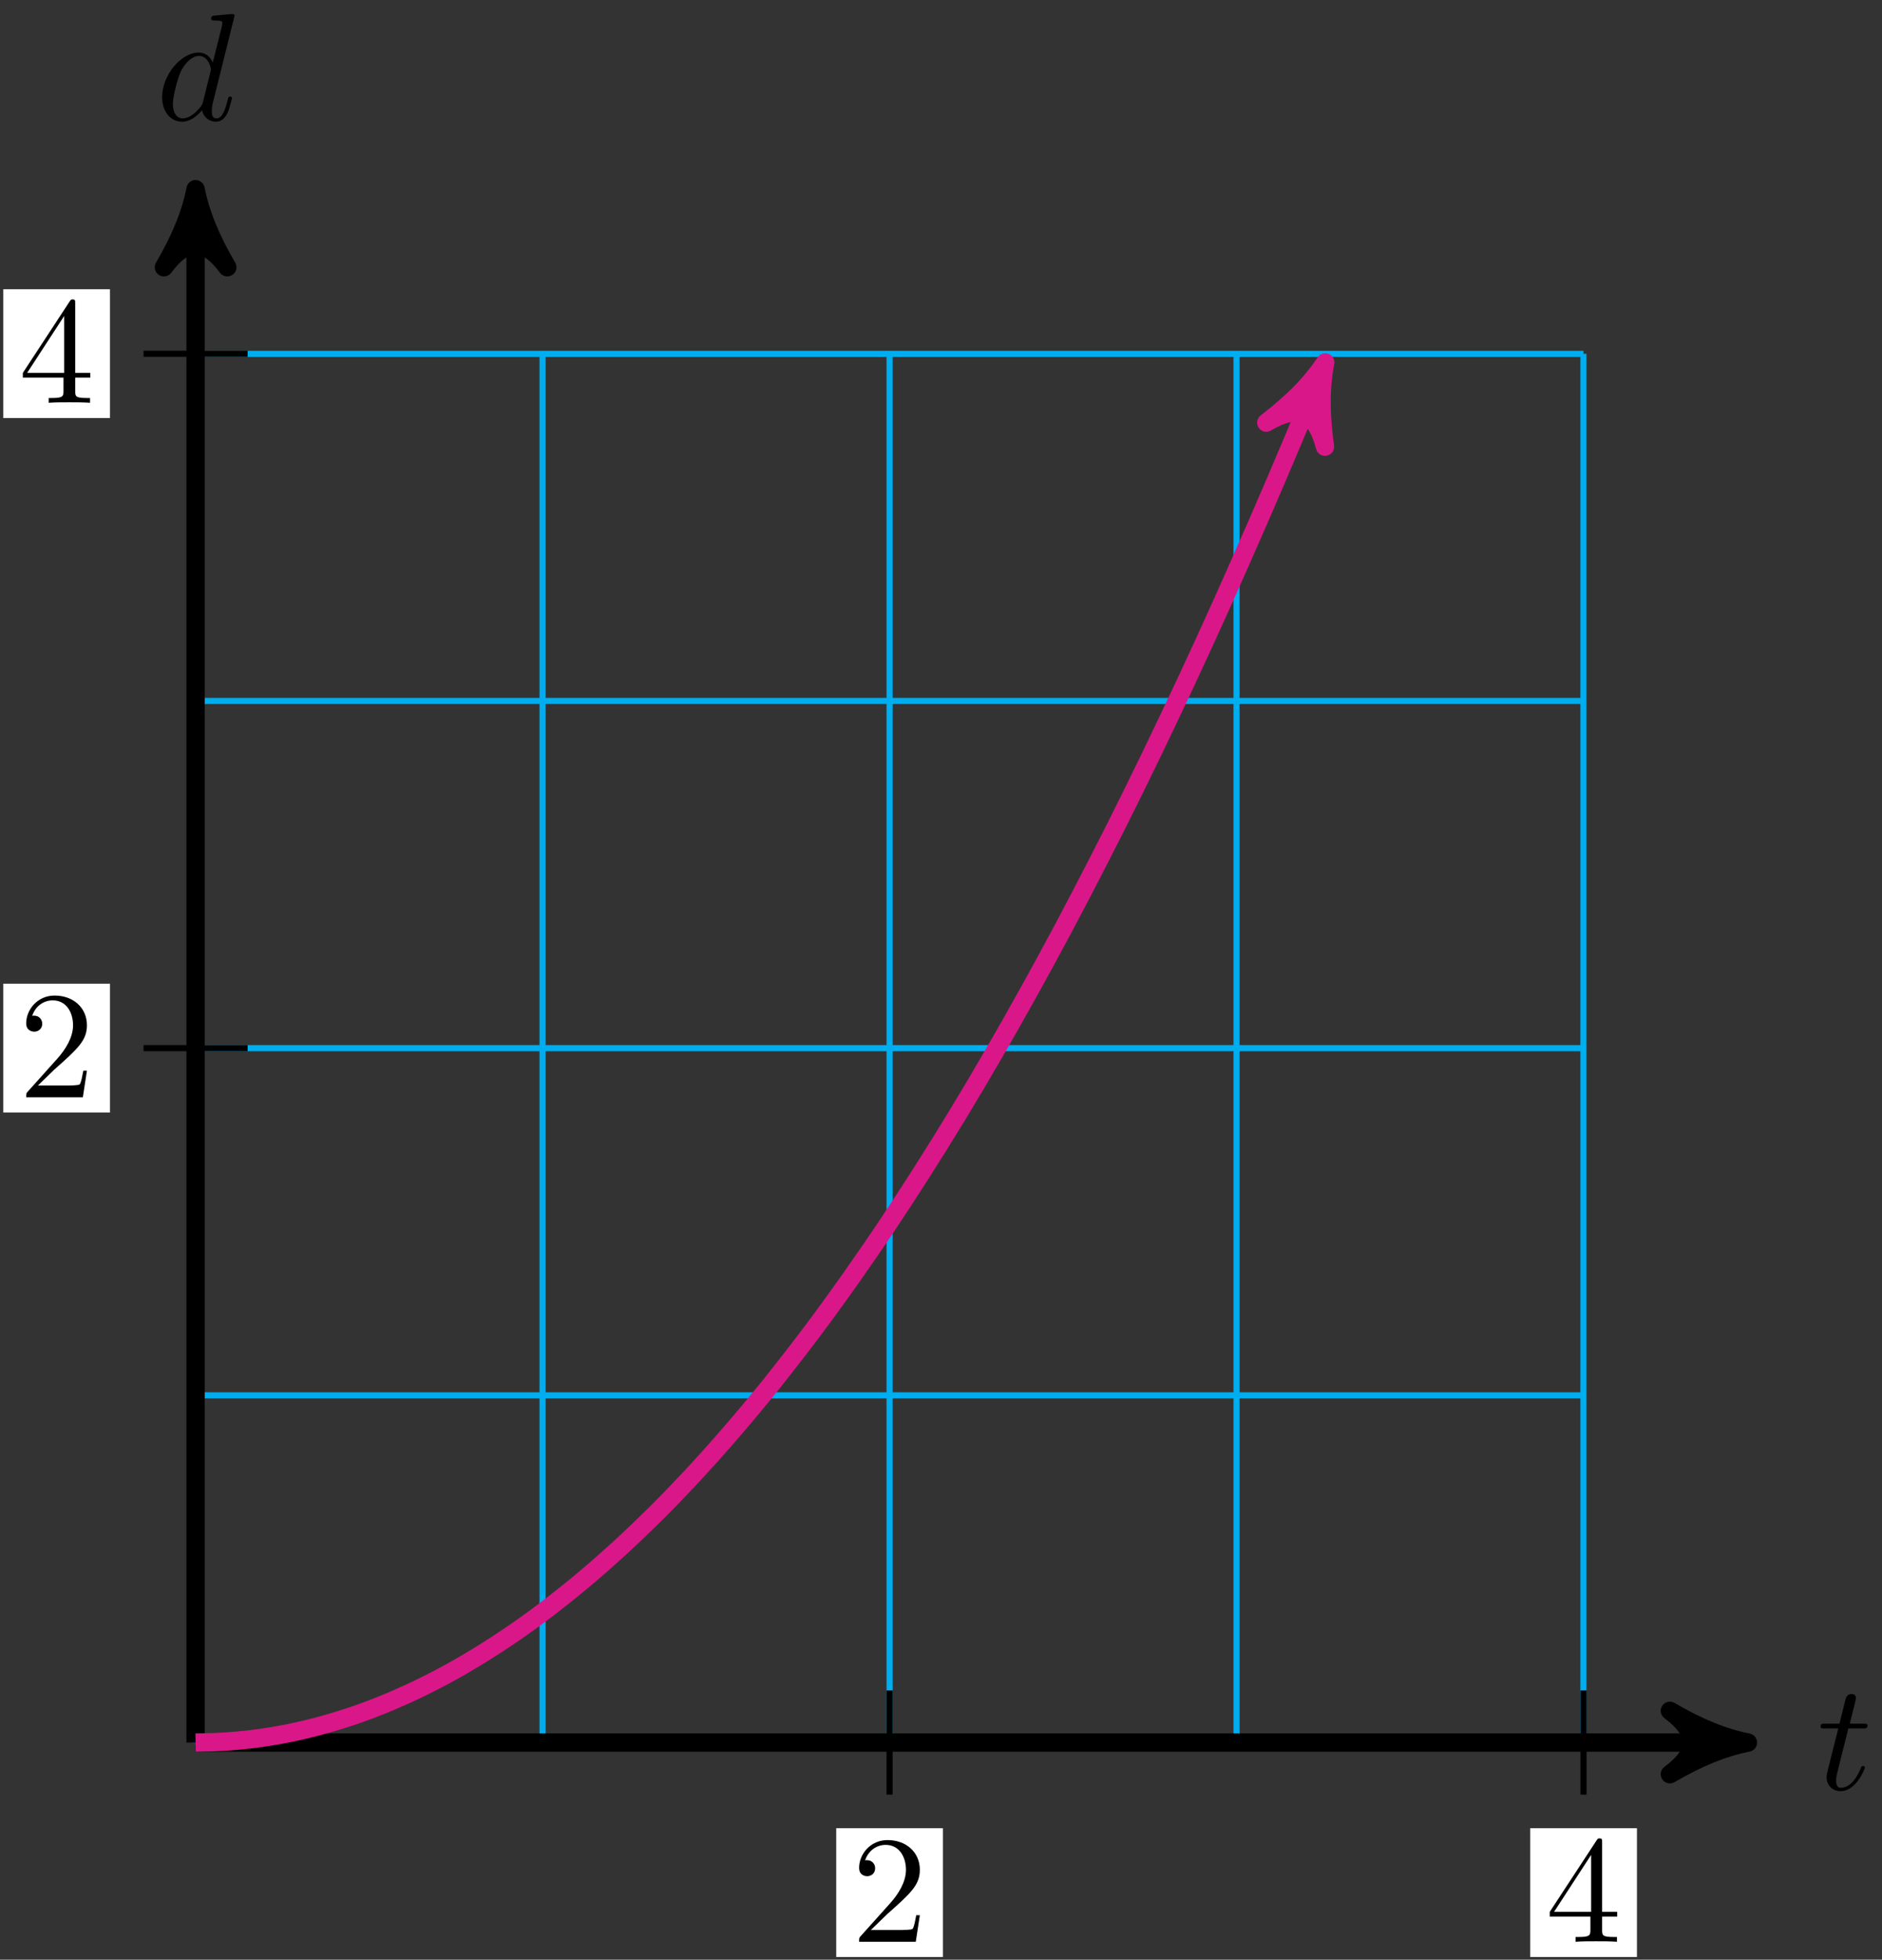 <?xml version="1.0" encoding="UTF-8"?>
<svg xmlns="http://www.w3.org/2000/svg" xmlns:xlink="http://www.w3.org/1999/xlink" width="123pt" height="128pt" viewBox="0 0 123 128" version="1.1">
<rect x="0" y="0" width="123" height="128" fill="#333333" stroke="none"/>
<defs>
<g>
<symbol overflow="visible" id="glyph0-0">
<path style="stroke:none;" d=""/>
</symbol>
<symbol overflow="visible" id="glyph0-1">
<path style="stroke:none;" d="M 2.047 -3.984 L 2.984 -3.984 C 3.188 -3.984 3.297 -3.984 3.297 -4.188 C 3.297 -4.297 3.188 -4.297 3.016 -4.297 L 2.141 -4.297 C 2.5 -5.719 2.547 -5.906 2.547 -5.969 C 2.547 -6.141 2.422 -6.234 2.25 -6.234 C 2.219 -6.234 1.938 -6.234 1.859 -5.875 L 1.469 -4.297 L 0.531 -4.297 C 0.328 -4.297 0.234 -4.297 0.234 -4.109 C 0.234 -3.984 0.312 -3.984 0.516 -3.984 L 1.391 -3.984 C 0.672 -1.156 0.625 -0.984 0.625 -0.812 C 0.625 -0.266 1 0.109 1.547 0.109 C 2.562 0.109 3.125 -1.344 3.125 -1.422 C 3.125 -1.531 3.047 -1.531 3.016 -1.531 C 2.922 -1.531 2.906 -1.5 2.859 -1.391 C 2.438 -0.344 1.906 -0.109 1.562 -0.109 C 1.359 -0.109 1.25 -0.234 1.25 -0.562 C 1.25 -0.812 1.281 -0.875 1.312 -1.047 Z M 2.047 -3.984 "/>
</symbol>
<symbol overflow="visible" id="glyph0-2">
<path style="stroke:none;" d="M 5.141 -6.812 C 5.141 -6.812 5.141 -6.922 5.016 -6.922 C 4.859 -6.922 3.922 -6.828 3.75 -6.812 C 3.672 -6.797 3.609 -6.75 3.609 -6.625 C 3.609 -6.5 3.703 -6.5 3.844 -6.5 C 4.328 -6.5 4.344 -6.438 4.344 -6.328 L 4.312 -6.125 L 3.719 -3.766 C 3.531 -4.141 3.25 -4.406 2.797 -4.406 C 1.641 -4.406 0.406 -2.938 0.406 -1.484 C 0.406 -0.547 0.953 0.109 1.719 0.109 C 1.922 0.109 2.422 0.062 3.016 -0.641 C 3.094 -0.219 3.453 0.109 3.922 0.109 C 4.281 0.109 4.5 -0.125 4.672 -0.438 C 4.828 -0.797 4.969 -1.406 4.969 -1.422 C 4.969 -1.531 4.875 -1.531 4.844 -1.531 C 4.75 -1.531 4.734 -1.484 4.703 -1.344 C 4.531 -0.703 4.359 -0.109 3.953 -0.109 C 3.672 -0.109 3.656 -0.375 3.656 -0.562 C 3.656 -0.812 3.672 -0.875 3.703 -1.047 Z M 3.078 -1.188 C 3.016 -1 3.016 -0.984 2.875 -0.812 C 2.438 -0.266 2.031 -0.109 1.75 -0.109 C 1.25 -0.109 1.109 -0.656 1.109 -1.047 C 1.109 -1.547 1.422 -2.766 1.656 -3.234 C 1.969 -3.812 2.406 -4.188 2.812 -4.188 C 3.453 -4.188 3.594 -3.375 3.594 -3.312 C 3.594 -3.25 3.578 -3.188 3.562 -3.141 Z M 3.078 -1.188 "/>
</symbol>
<symbol overflow="visible" id="glyph1-0">
<path style="stroke:none;" d=""/>
</symbol>
<symbol overflow="visible" id="glyph1-1">
<path style="stroke:none;" d="M 1.266 -0.766 L 2.328 -1.797 C 3.875 -3.172 4.469 -3.703 4.469 -4.703 C 4.469 -5.844 3.578 -6.641 2.359 -6.641 C 1.234 -6.641 0.5 -5.719 0.5 -4.828 C 0.5 -4.281 1 -4.281 1.031 -4.281 C 1.203 -4.281 1.547 -4.391 1.547 -4.812 C 1.547 -5.062 1.359 -5.328 1.016 -5.328 C 0.938 -5.328 0.922 -5.328 0.891 -5.312 C 1.109 -5.969 1.656 -6.328 2.234 -6.328 C 3.141 -6.328 3.562 -5.516 3.562 -4.703 C 3.562 -3.906 3.078 -3.125 2.516 -2.5 L 0.609 -0.375 C 0.5 -0.266 0.5 -0.234 0.5 0 L 4.203 0 L 4.469 -1.734 L 4.234 -1.734 C 4.172 -1.438 4.109 -1 4 -0.844 C 3.938 -0.766 3.281 -0.766 3.062 -0.766 Z M 1.266 -0.766 "/>
</symbol>
<symbol overflow="visible" id="glyph1-2">
<path style="stroke:none;" d="M 2.938 -1.641 L 2.938 -0.781 C 2.938 -0.422 2.906 -0.312 2.172 -0.312 L 1.969 -0.312 L 1.969 0 C 2.375 -0.031 2.891 -0.031 3.312 -0.031 C 3.734 -0.031 4.25 -0.031 4.672 0 L 4.672 -0.312 L 4.453 -0.312 C 3.719 -0.312 3.703 -0.422 3.703 -0.781 L 3.703 -1.641 L 4.688 -1.641 L 4.688 -1.953 L 3.703 -1.953 L 3.703 -6.484 C 3.703 -6.688 3.703 -6.75 3.531 -6.75 C 3.453 -6.75 3.422 -6.75 3.344 -6.625 L 0.281 -1.953 L 0.281 -1.641 Z M 2.984 -1.953 L 0.562 -1.953 L 2.984 -5.672 Z M 2.984 -1.953 "/>
</symbol>
</g>
</defs>
<g id="surface1">
<path style="fill:none;stroke-width:0.399;stroke-linecap:butt;stroke-linejoin:miter;stroke:rgb(0%,67.839%,93.729%);stroke-opacity:1;stroke-miterlimit:10;" d="M -0.002 -0 L 90.71 -0 M -0.002 22.677 L 90.71 22.677 M -0.002 45.355 L 90.71 45.355 M -0.002 68.033 L 90.71 68.033 M -0.002 90.703 L 90.71 90.703 M -0.002 -0 L -0.002 90.71 M 22.677 -0 L 22.677 90.71 M 45.356 -0 L 45.356 90.71 M 68.031 -0 L 68.031 90.71 M 90.703 -0 L 90.703 90.71 " transform="matrix(1,0,0,-1,12.783,113.816)"/>
<path style="fill:none;stroke-width:1.196;stroke-linecap:butt;stroke-linejoin:miter;stroke:rgb(0%,0%,0%);stroke-opacity:1;stroke-miterlimit:10;" d="M -0.002 -0 L 100.175 -0 " transform="matrix(1,0,0,-1,12.783,113.816)"/>
<path style="fill-rule:nonzero;fill:rgb(0%,0%,0%);fill-opacity:1;stroke-width:1.196;stroke-linecap:butt;stroke-linejoin:round;stroke:rgb(0%,0%,0%);stroke-opacity:1;stroke-miterlimit:10;" d="M 1.276 -0 C -0.317 0.32 -1.911 0.957 -3.825 2.074 C -1.911 0.636 -1.911 -0.637 -3.825 -2.07 C -1.911 -0.957 -0.317 -0.321 1.276 -0 Z M 1.276 -0 " transform="matrix(1,0,0,-1,112.962,113.816)"/>
<g style="fill:rgb(0%,0%,0%);fill-opacity:1;">
  <use xlink:href="#glyph0-1" x="118.753" y="116.88"/>
</g>
<path style="fill:none;stroke-width:1.196;stroke-linecap:butt;stroke-linejoin:miter;stroke:rgb(0%,0%,0%);stroke-opacity:1;stroke-miterlimit:10;" d="M -0.002 -0 L -0.002 100.174 " transform="matrix(1,0,0,-1,12.783,113.816)"/>
<path style="fill-rule:nonzero;fill:rgb(0%,0%,0%);fill-opacity:1;stroke-width:1.196;stroke-linecap:butt;stroke-linejoin:round;stroke:rgb(0%,0%,0%);stroke-opacity:1;stroke-miterlimit:10;" d="M 1.276 0.002 C -0.318 0.318 -1.912 0.955 -3.825 2.072 C -1.912 0.638 -1.912 -0.639 -3.825 -2.072 C -1.912 -0.955 -0.318 -0.319 1.276 0.002 Z M 1.276 0.002 " transform="matrix(0,-1,-1,0,12.783,13.631)"/>
<g style="fill:rgb(0%,0%,0%);fill-opacity:1;">
  <use xlink:href="#glyph0-2" x="10.19" y="7.84"/>
</g>
<path style="fill:none;stroke-width:0.399;stroke-linecap:butt;stroke-linejoin:miter;stroke:rgb(0%,0%,0%);stroke-opacity:1;stroke-miterlimit:10;" d="M 45.356 3.402 L 45.356 -3.402 " transform="matrix(1,0,0,-1,12.783,113.816)"/>
<path style=" stroke:none;fill-rule:nonzero;fill:rgb(100%,100%,100%);fill-opacity:1;" d="M 54.652 127.824 L 61.625 127.824 L 61.625 119.41 L 54.652 119.41 Z M 54.652 127.824 "/>
<g style="fill:rgb(0%,0%,0%);fill-opacity:1;">
  <use xlink:href="#glyph1-1" x="55.648" y="126.827"/>
</g>
<path style="fill:none;stroke-width:0.399;stroke-linecap:butt;stroke-linejoin:miter;stroke:rgb(0%,0%,0%);stroke-opacity:1;stroke-miterlimit:10;" d="M 3.401 45.355 L -3.4 45.355 " transform="matrix(1,0,0,-1,12.783,113.816)"/>
<path style=" stroke:none;fill-rule:nonzero;fill:rgb(100%,100%,100%);fill-opacity:1;" d="M 0.215 72.664 L 7.188 72.664 L 7.188 64.25 L 0.215 64.25 Z M 0.215 72.664 "/>
<g style="fill:rgb(0%,0%,0%);fill-opacity:1;">
  <use xlink:href="#glyph1-1" x="1.212" y="71.667"/>
</g>
<path style="fill:none;stroke-width:0.399;stroke-linecap:butt;stroke-linejoin:miter;stroke:rgb(0%,0%,0%);stroke-opacity:1;stroke-miterlimit:10;" d="M 90.71 3.402 L 90.71 -3.402 " transform="matrix(1,0,0,-1,12.783,113.816)"/>
<path style=" stroke:none;fill-rule:nonzero;fill:rgb(100%,100%,100%);fill-opacity:1;" d="M 100.008 127.824 L 106.984 127.824 L 106.984 119.41 L 100.008 119.41 Z M 100.008 127.824 "/>
<g style="fill:rgb(0%,0%,0%);fill-opacity:1;">
  <use xlink:href="#glyph1-2" x="101.005" y="126.827"/>
</g>
<path style="fill:none;stroke-width:0.399;stroke-linecap:butt;stroke-linejoin:miter;stroke:rgb(0%,0%,0%);stroke-opacity:1;stroke-miterlimit:10;" d="M 3.401 90.71 L -3.4 90.71 " transform="matrix(1,0,0,-1,12.783,113.816)"/>
<path style=" stroke:none;fill-rule:nonzero;fill:rgb(100%,100%,100%);fill-opacity:1;" d="M 0.215 27.305 L 7.188 27.305 L 7.188 18.891 L 0.215 18.891 Z M 0.215 27.305 "/>
<g style="fill:rgb(0%,0%,0%);fill-opacity:1;">
  <use xlink:href="#glyph1-2" x="1.212" y="26.308"/>
</g>
<path style="fill:none;stroke-width:1.196;stroke-linecap:butt;stroke-linejoin:miter;stroke:rgb(85.373%,9.122%,53.595%);stroke-opacity:1;stroke-miterlimit:10;" d="M -0.002 -0 C -0.002 -0 0.834 0.011 1.158 0.023 C 1.479 0.035 1.994 0.062 2.315 0.09 C 2.635 0.113 3.151 0.164 3.471 0.199 C 3.791 0.234 4.307 0.304 4.627 0.355 C 4.951 0.402 5.463 0.492 5.787 0.554 C 6.107 0.613 6.623 0.722 6.943 0.797 C 7.264 0.871 7.779 1 8.1 1.086 C 8.42 1.172 8.936 1.32 9.256 1.418 C 9.58 1.515 10.092 1.683 10.416 1.793 C 10.736 1.902 11.252 2.089 11.572 2.214 C 11.892 2.335 12.408 2.542 12.728 2.679 C 13.049 2.816 13.564 3.042 13.885 3.187 C 14.205 3.335 14.721 3.581 15.041 3.742 C 15.365 3.902 15.881 4.167 16.201 4.339 C 16.521 4.511 17.037 4.796 17.357 4.98 C 17.677 5.167 18.193 5.472 18.513 5.667 C 18.834 5.866 19.349 6.191 19.67 6.398 C 19.994 6.609 20.505 6.952 20.83 7.175 C 21.15 7.394 21.666 7.761 21.986 7.991 C 22.306 8.226 22.822 8.612 23.142 8.854 C 23.462 9.101 23.978 9.507 24.298 9.765 C 24.623 10.022 25.134 10.444 25.458 10.718 C 25.779 10.987 26.294 11.428 26.615 11.714 C 26.935 11.995 27.451 12.46 27.771 12.753 C 28.091 13.049 28.607 13.53 28.927 13.838 C 29.247 14.147 29.763 14.647 30.087 14.967 C 30.408 15.287 30.923 15.807 31.243 16.139 C 31.564 16.471 32.079 17.014 32.4 17.358 C 32.72 17.701 33.236 18.264 33.556 18.619 C 33.876 18.979 34.392 19.557 34.712 19.928 C 35.036 20.295 35.548 20.896 35.872 21.279 C 36.193 21.658 36.708 22.279 37.028 22.673 C 37.349 23.064 37.864 23.705 38.185 24.111 C 38.505 24.517 39.021 25.177 39.341 25.595 C 39.665 26.013 40.177 26.693 40.501 27.122 C 40.821 27.552 41.337 28.251 41.657 28.696 C 41.977 29.138 42.493 29.856 42.813 30.31 C 43.134 30.767 43.649 31.505 43.97 31.973 C 44.294 32.438 44.806 33.196 45.13 33.676 C 45.45 34.157 45.966 34.934 46.286 35.426 C 46.606 35.918 47.122 36.715 47.442 37.219 C 47.762 37.723 48.278 38.539 48.598 39.055 C 48.919 39.574 49.434 40.41 49.759 40.937 C 50.079 41.469 50.594 42.324 50.915 42.863 C 51.235 43.406 51.751 44.281 52.071 44.836 C 52.391 45.39 52.907 46.285 53.227 46.851 C 53.547 47.417 54.063 48.331 54.383 48.909 C 54.708 49.487 55.219 50.425 55.543 51.015 C 55.864 51.604 56.379 52.558 56.7 53.159 C 57.02 53.764 57.536 54.737 57.856 55.354 C 58.176 55.967 58.692 56.963 59.012 57.588 C 59.336 58.217 59.848 59.229 60.172 59.869 C 60.493 60.51 61.008 61.545 61.328 62.193 C 61.649 62.846 62.164 63.9 62.485 64.564 C 62.805 65.228 63.321 66.302 63.641 66.978 C 63.965 67.654 64.477 68.747 64.801 69.435 C 65.121 70.122 65.637 71.236 65.957 71.935 C 66.278 72.638 66.793 73.77 67.113 74.481 C 67.434 75.196 67.949 76.348 68.27 77.075 C 68.59 77.797 69.106 78.969 69.426 79.707 C 69.75 80.446 70.266 81.637 70.586 82.387 C 70.906 83.137 71.422 84.348 71.742 85.109 C 72.063 85.871 72.578 87.105 72.898 87.879 C 73.219 88.652 74.055 90.691 73.344 88.957 " transform="matrix(1,0,0,-1,12.783,113.816)"/>
<path style="fill-rule:nonzero;fill:rgb(85.373%,9.122%,53.595%);fill-opacity:1;stroke-width:1.196;stroke-linecap:butt;stroke-linejoin:round;stroke:rgb(85.373%,9.122%,53.595%);stroke-opacity:1;stroke-miterlimit:10;" d="M 1.274 0.001 C -0.317 0.319 -1.913 0.957 -3.827 2.072 C -1.912 0.636 -1.913 -0.639 -3.824 -2.073 C -1.914 -0.956 -0.318 -0.318 1.274 0.001 Z M 1.274 0.001 " transform="matrix(0.38,-0.925,-0.925,-0.38,86.131,24.851)"/>
</g>
</svg>

